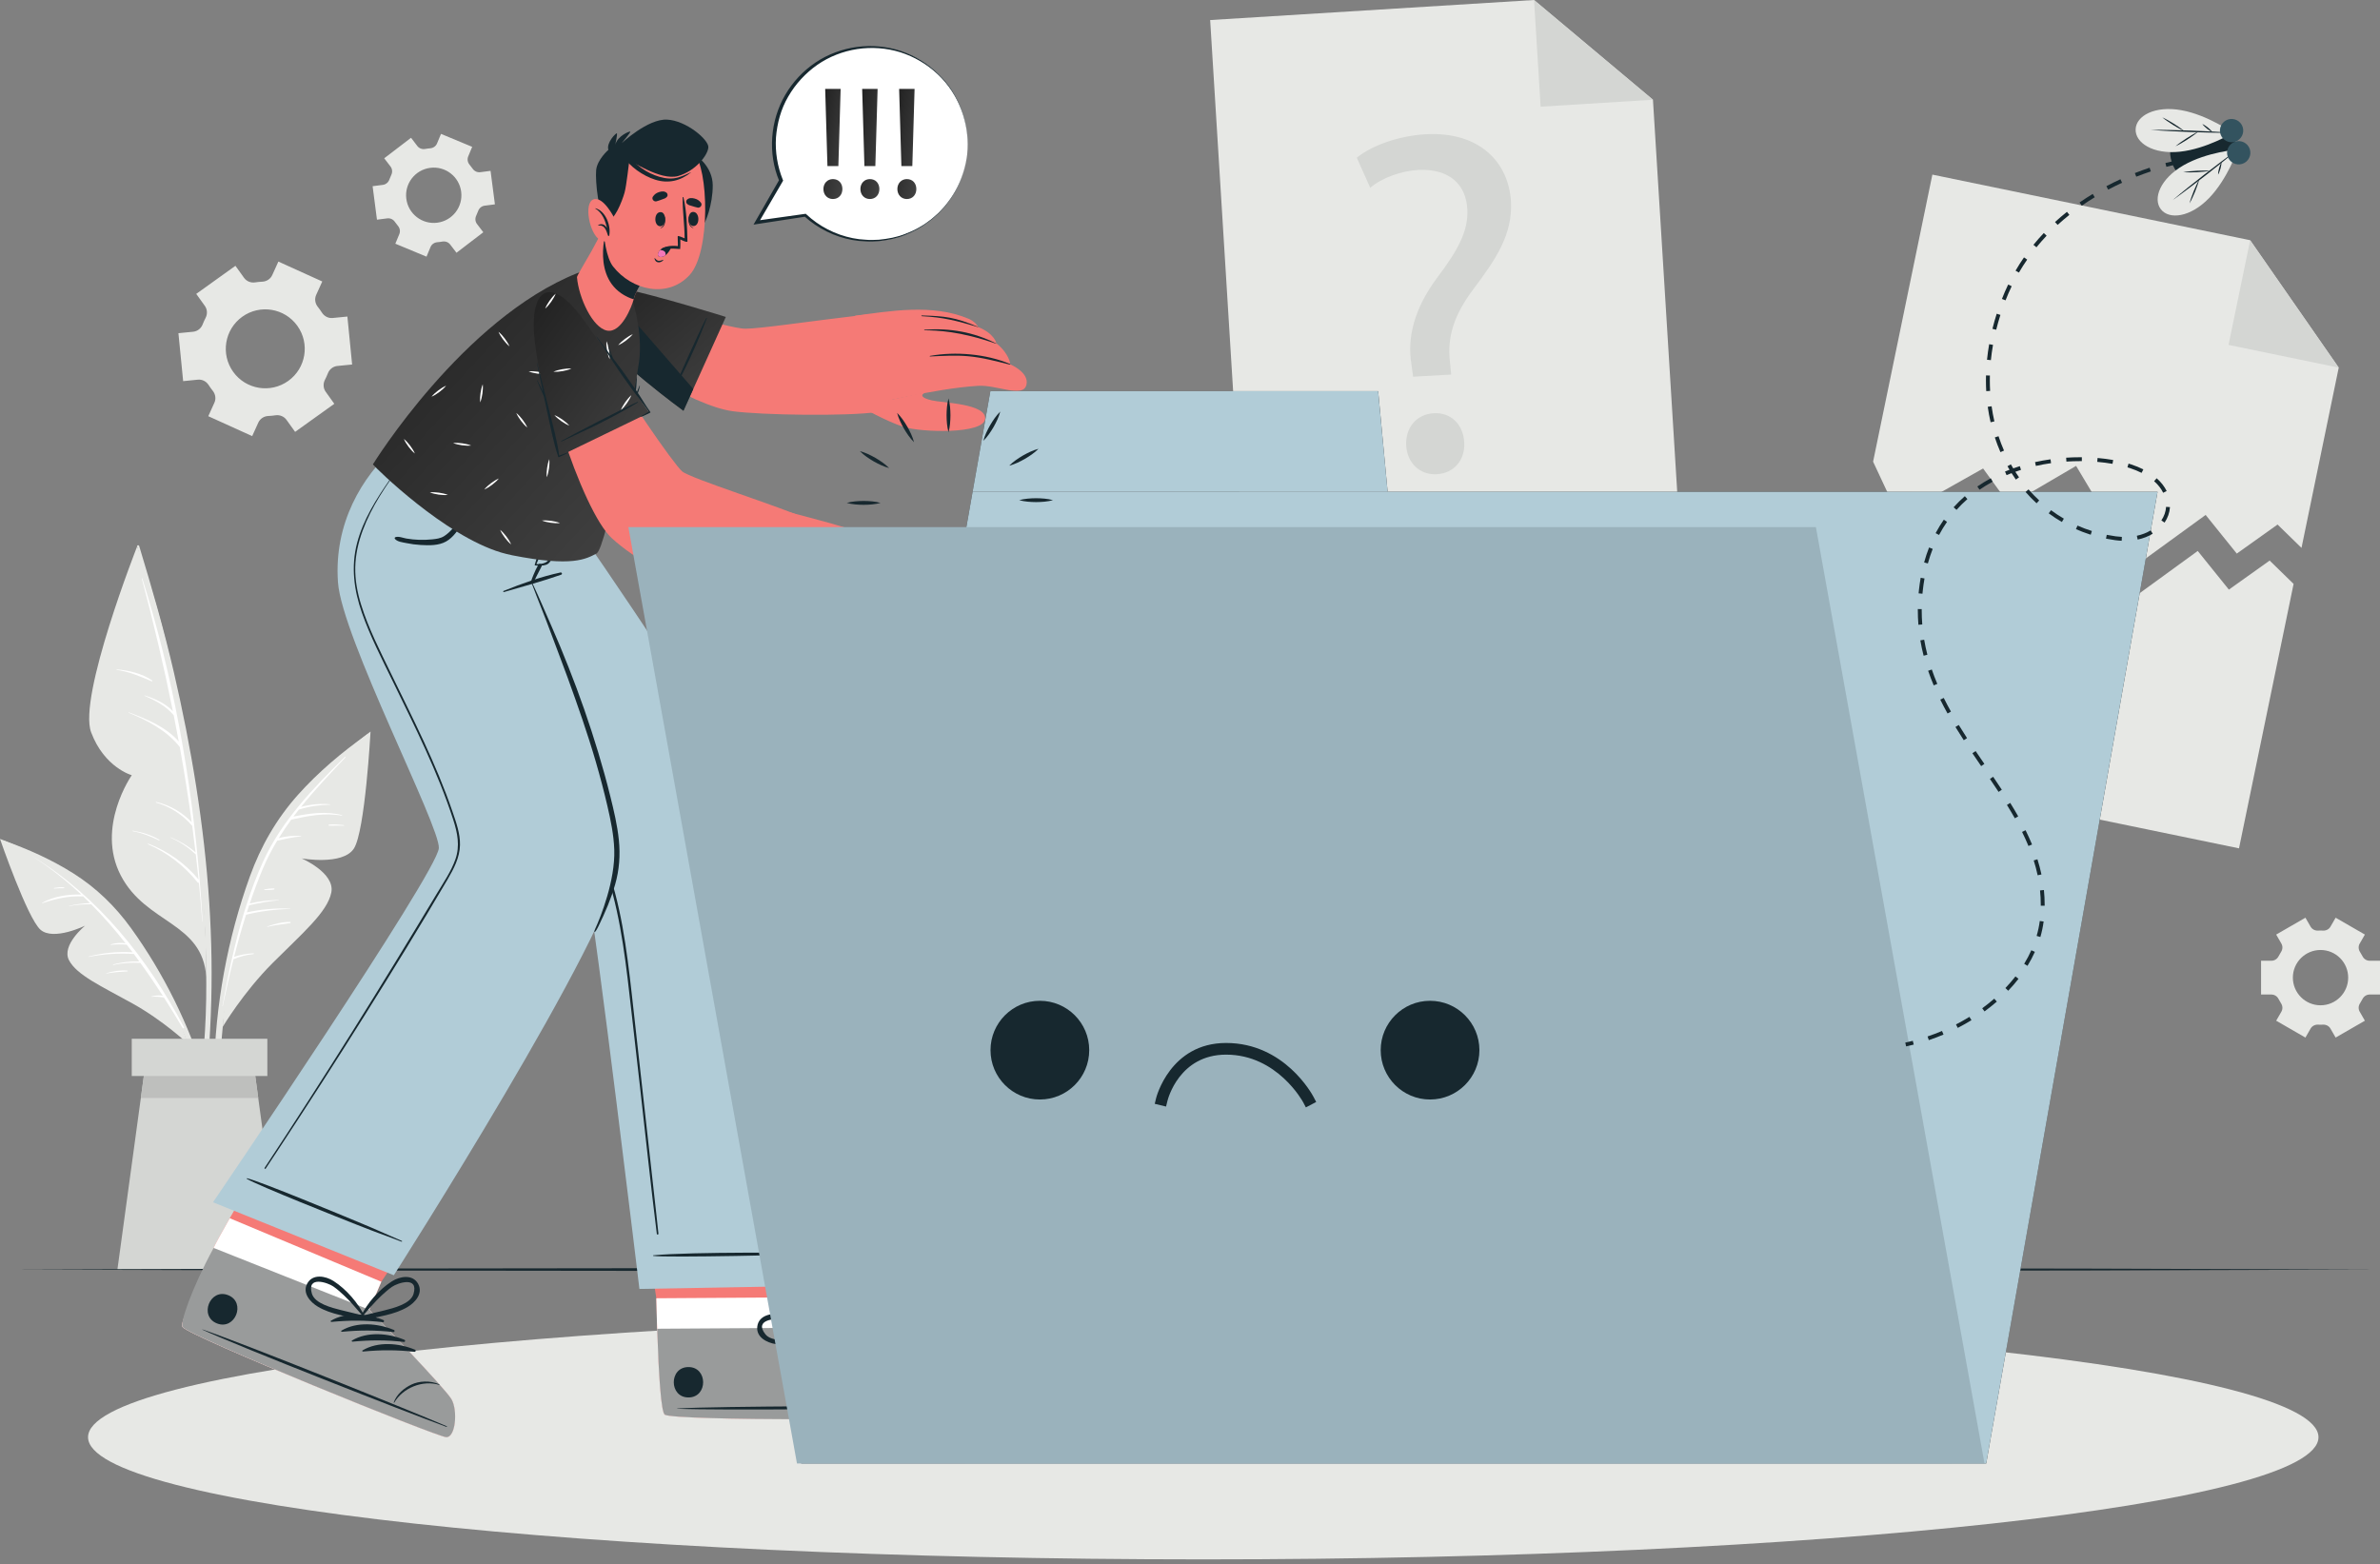 <svg width="391" height="257" viewBox="0 0 391 257" fill="none" xmlns="http://www.w3.org/2000/svg">
<rect x="0" y="0" width="391" height="257" fill="#808080" stroke="none"/>
<g clip-path="url(#clip0_251_1488)">
<path d="M384.219 60.407L378.104 90.019L374.17 86.181L367.472 90.955L362.356 84.603L350.877 92.948L341.073 76.546L330.132 82.953L325.795 76.971L311.903 84.798L307.723 75.85L317.46 28.689L369.665 39.467L384.219 60.407Z" fill="#E7E8E5"/>
<path d="M369.668 39.468L384.223 60.404L366.117 56.666L369.668 39.468Z" fill="#D4D6D3"/>
<path d="M376.805 95.937L367.836 139.383L297.523 124.869L306.423 81.77L310.603 90.717L324.495 82.89L328.832 88.872L339.774 82.465L349.577 98.868L361.056 90.522L366.173 96.874L372.871 92.1L376.805 95.937Z" fill="#E7E8E5"/>
<path d="M276.164 90.846L204.506 95.281L198.812 3.293L252.019 0.001L271.556 16.386L276.164 90.846Z" fill="#E7E8E5"/>
<path d="M252.02 0.001L271.557 16.386L253.104 17.528L252.02 0.001Z" fill="#D4D6D3"/>
<path d="M231.02 73.21C230.853 70.244 232.74 68.048 235.545 67.891C238.349 67.734 240.39 69.71 240.555 72.675C240.712 75.48 238.991 77.747 236.026 77.913C233.221 78.07 231.177 76.014 231.02 73.21ZM232.154 61.891L231.876 59.816C231.154 55.515 232.331 50.706 236.069 45.673C239.437 41.224 241.266 37.986 241.064 34.38C240.835 30.292 238.118 27.711 233.064 27.914C230.179 28.075 227.027 29.216 225.109 30.852L222.902 25.91C225.44 23.839 229.936 22.3 234.184 22.063C243.401 21.547 247.886 27.004 248.227 33.094C248.533 38.544 245.707 42.641 242.116 47.425C238.823 51.789 237.739 55.387 238.208 59.461L238.405 61.541L232.154 61.891Z" fill="#D4D6D3"/>
<path d="M48.853 53.537C50.939 56.449 50.271 60.497 47.359 62.582C44.447 64.669 40.394 64.004 38.308 61.092C36.222 58.181 36.892 54.124 39.804 52.038C42.715 49.952 46.767 50.626 48.853 53.537ZM52.944 46.247L45.733 42.977L44.733 45.185C44.438 45.834 43.801 46.249 43.089 46.28C42.696 46.297 42.302 46.336 41.911 46.396C41.208 46.503 40.504 46.219 40.09 45.642L38.678 43.672L32.239 48.285L33.651 50.255C34.065 50.833 34.106 51.59 33.779 52.221C33.596 52.573 33.434 52.934 33.29 53.3C33.032 53.965 32.435 54.434 31.725 54.505L29.312 54.741L30.09 62.621L32.511 62.38C33.221 62.309 33.892 62.662 34.278 63.263C34.382 63.426 34.492 63.586 34.605 63.745C34.719 63.904 34.836 64.059 34.957 64.21C35.399 64.765 35.518 65.511 35.225 66.158L34.218 68.382L41.429 71.652L42.433 69.44C42.728 68.79 43.366 68.377 44.078 68.346C44.47 68.33 44.862 68.291 45.252 68.233C45.954 68.127 46.657 68.41 47.071 68.987L48.483 70.957L54.922 66.345L53.51 64.373C53.096 63.796 53.055 63.039 53.381 62.409C53.562 62.059 53.724 61.699 53.866 61.333C54.124 60.669 54.721 60.198 55.431 60.128L57.849 59.889L57.071 52.008L54.652 52.247C53.944 52.317 53.275 51.965 52.891 51.366C52.786 51.203 52.676 51.04 52.561 50.881C52.447 50.722 52.33 50.567 52.209 50.415C51.765 49.857 51.646 49.108 51.941 48.458L52.944 46.247Z" fill="#E7E8E5"/>
<path d="M381.231 156.082C383.74 156.082 385.773 158.115 385.773 160.623C385.773 163.132 383.74 165.169 381.231 165.169C378.722 165.169 376.685 163.132 376.685 160.623C376.685 158.115 378.722 156.082 381.231 156.082ZM378.749 150.778L373.944 153.55L374.793 155.021C375.044 155.453 375.019 155.984 374.746 156.404C374.596 156.634 374.457 156.874 374.332 157.122C374.106 157.566 373.657 157.851 373.159 157.851H371.461V163.4H373.159C373.657 163.4 374.106 163.685 374.332 164.13C374.457 164.376 374.596 164.617 374.746 164.848C375.019 165.266 375.044 165.798 374.793 166.231L373.944 167.701L378.749 170.473L379.599 168.996C379.848 168.563 380.323 168.325 380.823 168.35C380.958 168.357 381.094 168.361 381.231 168.361C381.367 168.361 381.503 168.357 381.639 168.35C382.136 168.325 382.609 168.562 382.857 168.992L383.713 170.473L388.518 167.701L387.668 166.226C387.418 165.794 387.443 165.261 387.717 164.843C387.867 164.613 388.005 164.375 388.131 164.129C388.357 163.685 388.805 163.4 389.302 163.4H391V157.851H389.302C388.805 157.851 388.357 157.566 388.131 157.123C388.005 156.876 387.867 156.638 387.717 156.408C387.443 155.99 387.418 155.457 387.668 155.025L388.518 153.55L383.713 150.778L382.862 152.253C382.613 152.684 382.14 152.922 381.642 152.896C381.507 152.89 381.369 152.886 381.231 152.886C381.094 152.886 380.958 152.89 380.823 152.896C380.323 152.923 379.848 152.684 379.598 152.251L378.749 150.778Z" fill="#E7E8E5"/>
<path d="M70.674 27.577C73.162 27.253 75.44 29.007 75.764 31.495C76.088 33.983 74.335 36.266 71.847 36.589C69.359 36.913 67.076 35.157 66.752 32.668C66.428 30.18 68.186 27.901 70.674 27.577ZM67.528 22.638L63.122 26.007L64.154 27.355C64.457 27.752 64.502 28.283 64.285 28.733C64.166 28.982 64.059 29.237 63.967 29.499C63.8 29.968 63.392 30.309 62.899 30.374L61.215 30.593L61.931 36.095L63.615 35.877C64.109 35.812 64.59 36.038 64.871 36.448C65.028 36.677 65.196 36.898 65.376 37.107C65.7 37.487 65.793 38.011 65.6 38.472L64.948 40.04L70.07 42.169L70.723 40.595C70.914 40.133 71.355 39.835 71.853 39.796C71.988 39.785 72.124 39.771 72.259 39.754C72.394 39.736 72.529 39.715 72.663 39.691C73.152 39.601 73.652 39.775 73.954 40.17L74.994 41.528L79.4 38.159L78.367 36.806C78.063 36.409 78.019 35.879 78.236 35.429C78.356 35.181 78.462 34.926 78.555 34.666C78.722 34.197 79.129 33.857 79.623 33.793L81.307 33.574L80.591 28.071L78.907 28.29C78.413 28.355 77.932 28.129 77.65 27.72C77.495 27.492 77.326 27.272 77.147 27.064C76.822 26.684 76.73 26.16 76.921 25.699L77.574 24.127L72.452 21.997L71.798 23.57C71.607 24.03 71.168 24.326 70.671 24.366C70.536 24.377 70.399 24.391 70.262 24.409C70.127 24.427 69.992 24.447 69.858 24.471C69.367 24.561 68.864 24.386 68.561 23.989L67.528 22.638Z" fill="#E7E8E5"/>
<path d="M34.628 166.798C34.88 160.616 34.779 154.42 34.374 148.246C33.538 135.512 31.441 122.876 28.562 110.45C26.942 103.456 24.946 96.579 22.866 89.711C22.804 89.504 22.473 89.562 22.53 89.778C28.96 113.991 34.236 138.979 33.873 164.15C33.771 171.194 32.956 178.113 32.287 185.112C32.269 185.3 32.578 185.375 32.62 185.183C33.948 179.192 34.38 172.916 34.628 166.798Z" fill="#E7E8E5"/>
<path d="M22.531 89.778C22.531 89.778 12.79 114.504 14.971 120.316C17.152 126.128 21.648 127.367 21.648 127.367C21.648 127.367 15.688 135.877 19.853 143.858C24.018 151.839 33.272 151.462 33.887 160.512C33.887 160.512 34.403 122.673 22.531 89.778Z" fill="#E7E8E5"/>
<path d="M32.828 144.887L32.819 144.757C31.45 127.945 28.467 111.184 23.369 95.016L23.289 95.034C25.219 102.266 26.937 109.538 28.404 116.85C27.139 115.547 25.485 114.798 23.754 114.257L23.736 114.307C25.538 115.086 27.264 115.989 28.538 117.515C28.823 118.947 29.101 120.381 29.365 121.817C27.189 119.385 24.169 118.177 21.149 117.03L21.125 117.096C24.271 118.377 27.405 120.027 29.537 122.738C30.28 126.842 30.93 130.96 31.493 135.09C29.902 133.427 27.938 132.31 25.684 131.761C25.617 131.744 25.579 131.845 25.648 131.865C27.962 132.531 29.953 133.827 31.539 135.638L31.575 135.666C31.77 137.119 31.954 138.574 32.126 140.03C30.9 138.985 29.546 138.19 28.055 137.574L28.033 137.636C29.548 138.282 30.911 139.211 32.11 140.335L32.162 140.356C32.325 141.741 32.486 143.126 32.626 144.513C30.393 141.823 27.631 139.875 24.364 138.614C24.3 138.59 24.268 138.687 24.329 138.713C27.506 140.095 30.306 142.283 32.471 144.979C32.531 145.053 32.608 145.065 32.676 145.044C32.887 147.172 33.076 149.303 33.232 151.437L33.281 151.439C33.157 149.255 33.005 147.07 32.828 144.887Z" fill="white"/>
<path d="M25.003 111.802C23.313 110.64 21.166 110.145 19.15 109.977L19.145 110.051C21.242 110.363 23.004 111.122 24.932 111.941C25.015 111.977 25.075 111.851 25.003 111.802Z" fill="white"/>
<path d="M26.184 137.979C24.848 137.177 23.323 136.724 21.791 136.476L21.785 136.56C23.34 136.842 24.718 137.396 26.131 138.084C26.192 138.114 26.242 138.014 26.184 137.979Z" fill="white"/>
<path d="M60.238 120.721C56.175 123.576 52.277 126.871 48.963 130.577C45.431 134.527 42.855 139.01 41.055 143.986C37.37 154.182 35.349 165.225 35.165 176.06C35.061 182.133 35.602 188.16 36.901 194.096C36.948 194.312 37.271 194.251 37.238 194.032C35.65 183.588 35.708 172.93 37.415 162.505C39.09 152.276 41.718 141.147 48.22 132.834C51.76 128.307 56.174 124.746 60.538 121.066C60.768 120.872 60.474 120.554 60.238 120.721Z" fill="#E7E8E5"/>
<path d="M36.602 168.693C36.602 168.693 39.947 163.06 44.821 158.188C49.694 153.316 53.798 149.853 54.431 146.63C55.065 143.409 49.55 141.035 49.55 141.035C49.55 141.035 56.294 142.246 58.139 139.416C59.984 136.585 60.875 120.193 60.875 120.193C60.875 120.193 48.606 128.952 42.89 141.231C37.174 153.51 36.602 168.693 36.602 168.693Z" fill="#E7E8E5"/>
<path d="M56.628 124.396C51.466 129.467 46.27 134.869 43.23 141.531C42.188 143.814 41.301 146.183 40.52 148.595L40.516 148.607C40.36 149.091 40.201 149.574 40.053 150.062L40.028 150.142C38.526 155.117 37.463 160.261 36.543 165.287L36.593 165.303C37.122 162.745 37.705 160.163 38.356 157.587L38.43 157.573C39.473 157.134 40.523 156.86 41.649 156.756C41.722 156.749 41.717 156.622 41.642 156.626C40.555 156.678 39.491 156.868 38.458 157.207C39.052 154.885 39.698 152.569 40.424 150.287C42.793 149.707 45.265 149.394 47.701 149.335L47.704 149.296C45.249 149.182 42.941 149.393 40.55 149.903C40.676 149.512 40.808 149.123 40.938 148.733C42.538 148.369 44.144 148.062 45.781 147.912L45.778 147.86C44.176 147.903 42.596 148.072 41.037 148.436C41.705 146.461 42.426 144.513 43.226 142.617C43.888 141.048 44.675 139.557 45.542 138.12C46.854 137.823 48.126 137.539 49.47 137.42L49.467 137.354C48.246 137.274 46.975 137.366 45.795 137.717C46.44 136.675 47.118 135.653 47.843 134.664H47.844C50.595 134.055 53.384 133.49 56.198 134.018L56.217 133.933C53.537 133.228 50.878 133.635 48.212 134.162C48.503 133.776 48.801 133.393 49.101 133.013C50.79 132.491 52.47 132.239 54.242 132.206L54.246 132.149C52.629 131.995 51.016 132.151 49.453 132.574C51.728 129.748 54.24 127.095 56.724 124.469C56.84 124.347 56.75 124.276 56.628 124.396Z" fill="white"/>
<path d="M56.49 135.57C55.683 135.485 54.861 135.394 54.05 135.486C53.952 135.496 53.96 135.657 54.059 135.659C54.867 135.683 55.674 135.623 56.482 135.667C56.544 135.671 56.552 135.577 56.49 135.57Z" fill="white"/>
<path d="M47.664 151.471C46.375 151.455 45.087 151.802 43.883 152.23L43.901 152.284C45.149 151.986 46.412 151.866 47.674 151.657C47.777 151.641 47.772 151.472 47.664 151.471Z" fill="white"/>
<path d="M45.016 145.978C44.492 145.951 43.926 146.043 43.41 146.123L43.415 146.219C43.937 146.228 44.51 146.243 45.024 146.144C45.115 146.126 45.111 145.983 45.016 145.978Z" fill="white"/>
<path d="M0.637 138.116C4.585 139.488 8.501 141.252 12.04 143.486C15.812 145.866 18.933 148.899 21.539 152.511C26.878 159.909 31.066 168.379 33.719 177.105C35.207 181.996 36.163 186.999 36.483 192.103C36.495 192.289 36.219 192.314 36.196 192.13C35.067 183.309 32.557 174.698 28.765 166.655C25.046 158.764 20.347 150.366 13.164 145.141C9.252 142.296 4.857 140.435 0.474 138.465C0.244 138.361 0.408 138.036 0.637 138.116Z" fill="#E7E8E5"/>
<path d="M30.854 171.477C30.854 171.477 26.845 167.69 21.774 164.874C16.705 162.057 12.583 160.204 11.325 157.742C10.068 155.281 13.983 152.086 13.983 152.086C13.983 152.086 8.805 154.625 6.657 152.76C4.51 150.897 0 137.836 0 137.836C0 137.836 11.953 142.089 19.418 150.705C26.882 159.321 30.854 171.477 30.854 171.477Z" fill="#E7E8E5"/>
<path d="M30.236 168.781C24.257 157.559 16.28 147.408 5.349 140.707L5.344 140.714C8.222 142.547 10.873 144.663 13.345 146.975C11.132 146.914 8.879 147.266 6.918 148.332L6.95 148.399C9.137 147.659 11.238 147.173 13.563 147.281L13.638 147.253C14.026 147.621 14.409 147.995 14.787 148.372C13.637 148.422 12.474 148.584 11.353 148.828L11.363 148.876C12.575 148.641 13.759 148.559 14.99 148.577C16.993 150.589 18.859 152.742 20.628 154.978C19.829 154.863 18.992 154.93 18.227 155.153C18.17 155.169 18.185 155.251 18.244 155.243C19.115 155.133 19.943 155.148 20.808 155.208C21.135 155.625 21.466 156.039 21.786 156.461C19.328 156.312 16.92 156.548 14.531 157.166L14.542 157.222C17.006 156.738 19.49 156.584 21.993 156.738C22.298 157.142 22.587 157.558 22.886 157.967C21.42 157.923 19.997 158.106 18.567 158.462L18.584 158.548C20.055 158.213 21.551 158.128 23.055 158.2C24.341 159.972 25.573 161.783 26.756 163.616C26.13 163.487 25.472 163.557 24.861 163.731L24.871 163.782C25.575 163.7 26.231 163.79 26.922 163.879C27.987 165.537 29.016 167.211 30.002 168.895C30.086 169.036 30.315 168.93 30.236 168.781Z" fill="white"/>
<path d="M20.93 159.475C19.761 159.374 18.573 159.558 17.457 159.899L17.467 159.951C18.616 159.739 19.756 159.659 20.92 159.597C20.997 159.593 21.012 159.481 20.93 159.475Z" fill="white"/>
<path d="M10.503 145.799C9.975 145.739 9.423 145.809 8.901 145.893C8.839 145.902 8.859 145.994 8.919 145.988C9.446 145.931 9.965 145.951 10.492 145.936C10.578 145.933 10.592 145.81 10.503 145.799Z" fill="white"/>
<path d="M46.271 208.584H19.289L23.136 180.401L24.12 173.175H41.441L42.424 180.401L46.271 208.584Z" fill="#D4D6D3"/>
<path d="M42.428 180.402H23.141L24.124 173.176H41.445L42.428 180.402Z" fill="#BEBFBD"/>
<path d="M43.92 176.789H21.645V170.669H43.92V176.789Z" fill="#D4D6D3"/>
<path d="M2.137 208.585L50.703 208.43L99.269 208.373L196.401 208.267L293.533 208.373L342.099 208.429L390.665 208.585L342.099 208.741L293.533 208.797L196.401 208.904L99.269 208.797L50.703 208.741L2.137 208.585Z" fill="#17282F"/>
<path d="M380.893 236.131C380.893 247.22 298.865 256.207 197.679 256.207C96.493 256.207 14.465 247.22 14.465 236.131C14.465 225.044 96.493 216.056 197.679 216.056C298.865 216.056 380.893 225.044 380.893 236.131Z" fill="#E7E8E5"/>
<path d="M155.032 232.806C153.542 233.31 110.851 233.46 109.22 232.437C108.599 232.052 108.214 225.836 107.963 218.312C107.908 216.687 107.862 215.009 107.825 213.304L104.363 190.534L132.902 190.352L135.596 213.126L135.487 218.135C135.487 218.135 151.857 225.388 153.526 226.703C155.186 228.017 156.521 232.302 155.032 232.806Z" fill="#F57A76"/>
<path d="M155.027 232.806C153.537 233.31 110.846 233.46 109.215 232.437C108.461 231.965 108.049 222.887 107.82 213.304L135.591 213.126L135.482 218.135C135.482 218.135 151.852 225.388 153.521 226.703C155.181 228.017 156.516 232.302 155.027 232.806Z" fill="white"/>
<path d="M155.029 232.806C153.54 233.31 110.849 233.46 109.218 232.437C108.597 232.052 108.212 225.836 107.961 218.312L135.484 218.135C135.484 218.135 151.855 225.388 153.524 226.703C155.184 228.017 156.519 232.302 155.029 232.806Z" fill="#999B9B"/>
<path d="M154.409 231.098C147.252 230.948 118.371 231.016 111.285 231.411C111.228 231.414 111.228 231.453 111.285 231.456C118.376 231.76 147.255 231.458 154.409 231.216C154.56 231.211 154.56 231.101 154.409 231.098Z" fill="#17282F"/>
<path d="M150.774 225.177C149.076 225.114 147.42 225.925 146.499 226.939C145.613 227.913 144.857 229.281 144.913 230.766L144.999 230.765C145.398 227.963 147.937 225.494 150.774 225.266C150.832 225.262 150.832 225.179 150.774 225.177Z" fill="#17282F"/>
<path d="M138.266 218.836C135.401 218.807 132.084 219.829 130.312 222.178C130.244 222.269 130.374 222.365 130.459 222.321C133.044 220.977 135.502 219.974 138.316 219.189C138.515 219.133 138.471 218.839 138.266 218.836Z" fill="#17282F"/>
<path d="M140.476 219.69C137.612 219.66 134.295 220.683 132.523 223.031C132.454 223.123 132.585 223.218 132.67 223.175C135.254 221.83 137.712 220.828 140.527 220.042C140.726 219.987 140.681 219.692 140.476 219.69Z" fill="#17282F"/>
<path d="M142.692 220.545C139.827 220.516 136.51 221.538 134.738 223.887C134.67 223.978 134.8 224.074 134.885 224.03C137.469 222.686 139.927 221.683 142.742 220.897C142.94 220.842 142.897 220.548 142.692 220.545Z" fill="#17282F"/>
<path d="M144.906 221.398C142.042 221.369 138.724 222.392 136.953 224.74C136.884 224.832 137.014 224.928 137.099 224.883C139.684 223.54 142.142 222.537 144.957 221.751C145.155 221.695 145.111 221.401 144.906 221.398Z" fill="#17282F"/>
<path d="M113.088 224.607C109.874 224.628 109.901 229.622 113.12 229.601C116.333 229.581 116.307 224.587 113.088 224.607Z" fill="#17282F"/>
<path d="M137.836 217.282C136.852 218.003 135.84 218.672 134.883 219.43C135.39 218.001 135.832 216.558 136.483 215.181C136.793 214.524 137.124 213.854 137.522 213.244C138.141 212.296 140.944 209.892 141.24 213.008C141.403 214.725 139.009 216.421 137.836 217.282ZM141.329 211.182C139.875 209.985 138.053 211.166 137.163 212.418C135.723 214.445 134.738 217.281 134.586 219.751C134.583 219.812 134.629 219.836 134.676 219.833C134.738 220.038 134.981 220.209 135.192 220.062C137.226 218.644 139.577 217.38 141.116 215.381C142.014 214.213 142.705 212.314 141.329 211.182Z" fill="#17282F"/>
<path d="M125.742 219.216C123.795 216.766 127.481 216.555 128.585 216.809C129.293 216.972 129.996 217.225 130.675 217.484C132.099 218.025 133.419 218.759 134.775 219.437C133.56 219.554 132.366 219.775 131.157 219.936C129.716 220.129 126.814 220.567 125.742 219.216ZM127.476 220.841C129.971 221.215 132.541 220.495 134.99 220.106C135.245 220.067 135.3 219.775 135.203 219.584L135.211 219.462C133.39 217.788 130.713 216.426 128.269 215.965C126.761 215.679 124.628 216.092 124.411 217.963C124.205 219.732 126.019 220.621 127.476 220.841Z" fill="#17282F"/>
<path d="M62.426 85.28C62.426 85.28 95.568 141.661 96.455 145.62C97.819 151.702 105.047 211.773 105.047 211.773L139.532 211.152C139.532 211.152 133.589 158.189 127.96 140.74C123.905 128.172 94.656 86.487 94.656 86.487L62.426 85.28Z" fill="#B1CCD7"/>
<path d="M136.394 205.868C131.442 205.831 113.892 205.634 107.301 206.249L107.302 206.344C109.57 206.67 131.446 206.163 136.396 206.004C136.489 206.001 136.487 205.869 136.394 205.868Z" fill="#17282F"/>
<path d="M68.083 90.454C70.254 93.861 72.546 97.196 74.766 100.572C76.988 103.95 79.202 107.334 81.386 110.735C85.752 117.534 90.004 124.404 94.178 131.317C96.136 134.559 98 137.831 99.345 141.367C100.676 144.87 101.583 148.515 102.254 152.189C102.929 155.89 103.375 159.627 103.795 163.362C104.242 167.339 104.683 171.318 105.127 175.296C106.036 183.435 106.944 191.575 107.853 199.714C107.965 200.713 108.074 201.711 108.174 202.711C108.188 202.857 107.926 202.886 107.908 202.739C106.893 194.652 106.05 186.54 105.128 178.441C104.67 174.409 104.211 170.377 103.752 166.345C103.325 162.597 102.92 158.843 102.338 155.114C101.766 151.451 101.024 147.803 99.909 144.257C98.745 140.552 97.095 137.074 95.141 133.705C91.145 126.813 86.916 120.039 82.685 113.282C78.418 106.466 74.116 99.669 69.653 92.974C69.102 92.147 68.547 91.325 67.975 90.511C67.931 90.449 68.04 90.388 68.083 90.454Z" fill="#17282F"/>
<path d="M73.288 236.13C71.715 236.034 31.12 219.585 29.988 218.026C29.951 217.974 29.928 217.872 29.926 217.726C29.933 216.33 32.745 211.444 35.094 205.032C35.242 204.623 36.289 202.72 37.743 200.154C41.741 193.108 48.814 181.036 48.814 181.036L75.349 191.579L62.648 210.59L60.671 215.193C60.671 215.193 73.125 228.062 74.176 229.905C75.222 231.746 74.854 236.219 73.288 236.13Z" fill="#F57A76"/>
<path d="M73.288 236.13C71.715 236.034 31.12 219.585 29.988 218.026C29.951 217.974 29.928 217.872 29.926 217.726C29.933 216.33 32.745 211.444 35.094 205.032C35.242 204.623 36.289 202.72 37.743 200.154L62.648 210.59L60.671 215.193C60.671 215.193 73.125 228.062 74.176 229.905C75.222 231.746 74.854 236.219 73.288 236.13Z" fill="white"/>
<path d="M73.289 236.128C71.718 236.037 31.121 219.586 29.992 218.025C29.561 217.436 31.376 211.892 35.095 205.035L60.674 215.197C60.674 215.197 73.128 228.061 74.183 229.906C75.228 231.747 74.858 236.219 73.289 236.128Z" fill="#999B9B"/>
<path d="M73.354 234.314C66.776 231.49 39.979 220.719 33.263 218.427L33.246 218.469C39.705 221.411 66.587 231.964 73.31 234.423C73.452 234.475 73.493 234.374 73.354 234.314Z" fill="#17282F"/>
<path d="M72.201 227.458C70.652 226.763 68.812 226.895 67.578 227.489C66.391 228.059 65.177 229.044 64.672 230.441L64.752 230.473C66.173 228.025 69.453 226.689 72.169 227.542L72.201 227.458Z" fill="#17282F"/>
<path d="M62.986 216.887C60.342 215.785 56.883 215.489 54.36 217.002C54.262 217.06 54.347 217.198 54.442 217.19C57.342 216.913 59.996 216.905 62.901 217.233C63.106 217.256 63.176 216.967 62.986 216.887Z" fill="#17282F"/>
<path d="M64.717 218.511C62.072 217.408 58.614 217.112 56.09 218.625C55.992 218.683 56.077 218.821 56.173 218.813C59.072 218.536 61.727 218.528 64.631 218.856C64.836 218.88 64.906 218.59 64.717 218.511Z" fill="#17282F"/>
<path d="M66.447 220.134C63.803 219.031 60.344 218.736 57.821 220.248C57.723 220.306 57.808 220.444 57.903 220.435C60.803 220.159 63.458 220.151 66.362 220.479C66.566 220.502 66.636 220.212 66.447 220.134Z" fill="#17282F"/>
<path d="M68.181 221.757C65.537 220.654 62.079 220.359 59.555 221.871C59.457 221.93 59.542 222.067 59.637 222.059C62.537 221.782 65.192 221.774 68.096 222.102C68.301 222.125 68.37 221.836 68.181 221.757Z" fill="#17282F"/>
<path d="M37.483 212.795C34.496 211.608 32.648 216.248 35.639 217.436C38.625 218.623 40.475 213.983 37.483 212.795Z" fill="#17282F"/>
<path d="M63.173 215.29C61.991 215.59 60.801 215.83 59.63 216.174C60.636 215.038 61.587 213.866 62.706 212.833C63.241 212.341 63.799 211.845 64.396 211.429C65.326 210.782 68.826 209.606 67.932 212.604C67.438 214.258 64.583 214.931 63.173 215.29ZM68.7 210.946C67.801 209.29 65.668 209.701 64.374 210.528C62.278 211.866 60.301 214.127 59.234 216.36L59.287 216.469C59.267 216.682 59.428 216.932 59.679 216.874C62.096 216.324 64.75 216.034 66.926 214.758C68.197 214.013 69.549 212.51 68.7 210.946Z" fill="#17282F"/>
<path d="M51.238 212.54C50.353 209.538 53.849 210.726 54.777 211.375C55.373 211.793 55.93 212.291 56.463 212.785C57.579 213.821 58.527 214.996 59.529 216.134C58.359 215.787 57.17 215.543 55.988 215.24C54.58 214.878 51.726 214.195 51.238 212.54ZM52.237 214.696C54.41 215.979 57.062 216.277 59.478 216.835C59.728 216.893 59.891 216.644 59.871 216.43L59.924 216.321C58.864 214.086 56.894 211.819 54.802 210.475C53.511 209.645 51.38 209.227 50.476 210.879C49.621 212.442 50.969 213.947 52.237 214.696Z" fill="#17282F"/>
<path d="M64.698 209.525L34.996 197.532C34.996 197.532 71.823 143.384 72.096 139.354C72.337 135.784 56.161 104.718 55.524 95.664C54.836 85.893 59.541 78.33 64.711 73.637L95.352 86.661C95.352 86.661 92.118 91.836 87.024 94.715C87.024 94.715 102.737 130.624 101.846 141.666C100.949 152.767 64.698 209.525 64.698 209.525Z" fill="#B1CCD7"/>
<path d="M66.016 203.88C61.721 202.033 62.98 202.502 58.664 200.704C56.552 199.823 42.669 194.052 40.556 193.578L40.52 193.665C42.367 194.797 56.349 200.325 58.478 201.165C62.827 202.88 61.597 202.339 65.965 204.007C66.047 204.038 66.097 203.915 66.016 203.88Z" fill="#17282F"/>
<path d="M92.069 94.06C88.877 94.746 85.745 95.874 82.737 97.086C82.619 97.134 82.674 97.309 82.8 97.272C85.933 96.358 89.119 95.504 92.194 94.423C92.435 94.339 92.314 94.008 92.069 94.06Z" fill="#17282F"/>
<path d="M88.435 92.798C88.134 93.325 87.877 93.879 87.648 94.44C87.471 94.875 87.244 95.341 87.246 95.816C87.247 95.908 87.371 95.93 87.428 95.874C87.783 95.524 87.973 95.013 88.198 94.577C88.458 94.071 88.73 93.57 88.976 93.057C89.139 92.717 88.621 92.473 88.435 92.798Z" fill="#17282F"/>
<path d="M88.804 89.918C88.992 89.446 89.181 88.976 89.379 88.508C89.584 88.025 89.823 87.548 89.99 87.05C90.016 86.972 90.14 87.025 90.109 87.103C89.922 87.576 89.799 88.079 89.649 88.564C89.498 89.053 89.339 89.537 89.178 90.021C88.878 90.923 88.51 91.818 88.123 92.688C88.624 92.681 89.14 92.659 89.595 92.432C90.089 92.185 90.39 91.66 90.633 91.185C90.903 90.658 91.151 90.119 91.43 89.596C91.737 89.016 92.077 88.444 92.28 87.817C92.305 87.738 92.427 87.791 92.399 87.871C91.938 89.164 91.484 90.457 90.767 91.649C90.484 92.118 90.256 92.605 89.736 92.788C89.178 92.985 88.568 92.946 87.988 92.905C87.916 92.925 87.823 92.879 87.848 92.792C88.123 91.827 88.432 90.849 88.804 89.918Z" fill="#17282F"/>
<path d="M87.501 95.885C88.59 98.194 89.547 100.494 90.566 102.794C91.561 105.042 92.492 107.316 93.397 109.601C95.224 114.218 96.861 118.92 98.297 123.674C99.008 126.027 99.662 128.396 100.253 130.781C100.846 133.173 101.426 135.589 101.672 138.045C101.918 140.509 101.743 142.945 101.056 145.328C100.36 147.745 99.442 149.856 98.352 152.117C97.686 153.499 97.457 153.313 97.78 152.615C98.694 150.635 101.088 144.638 100.915 139.594C100.831 137.161 100.331 134.765 99.782 132.4C99.221 129.988 98.587 127.591 97.897 125.212C96.536 120.524 94.919 115.928 93.256 111.341C92.324 108.77 91.325 106.226 90.379 103.661C89.427 101.076 88.444 98.752 87.387 95.93C87.36 95.857 87.468 95.814 87.501 95.885Z" fill="#17282F"/>
<path d="M64.947 88.261C65.479 88.064 66.217 88.39 66.76 88.481C67.456 88.598 68.159 88.669 68.865 88.694C69.56 88.717 70.26 88.688 70.953 88.621C71.644 88.554 72.35 88.469 72.952 88.094C73.965 87.46 74.813 86.347 75.5 85.387C76.255 84.332 77.038 83.119 77.488 81.897C77.515 81.822 77.623 81.873 77.6 81.947C77.376 82.659 77.21 83.377 76.925 84.074C76.658 84.729 76.312 85.355 75.945 85.958C75.26 87.086 74.475 88.288 73.299 88.959C72.067 89.662 70.479 89.62 69.105 89.541C68.31 89.495 67.518 89.389 66.739 89.226C66.177 89.107 65.231 89.017 64.872 88.522C64.808 88.435 64.842 88.3 64.947 88.261Z" fill="#17282F"/>
<path d="M43.476 191.873C48.359 184.484 53.15 177.035 57.855 169.532C62.573 162.009 67.203 154.433 71.769 146.818C72.861 144.996 74.122 143.177 74.826 141.159C75.59 138.966 75.156 136.842 74.464 134.696C73.193 130.761 71.611 126.931 69.903 123.167C68.191 119.392 66.346 115.68 64.532 111.953C62.733 108.257 60.818 104.548 59.453 100.664C58.15 96.953 57.653 93.105 58.654 89.257C59.647 85.439 61.794 82.01 64.037 78.81C64.629 77.967 65.231 77.13 65.825 76.287C65.87 76.223 65.968 76.301 65.92 76.364C63.449 79.7 61.039 83.231 59.589 87.148C58.873 89.082 58.409 91.12 58.364 93.188C58.318 95.285 58.711 97.367 59.329 99.365C60.531 103.249 62.428 106.928 64.195 110.578C66.003 114.309 67.858 118.017 69.601 121.779C71.353 125.564 72.993 129.407 74.341 133.357C74.941 135.115 75.61 136.955 75.57 138.84C75.527 140.903 74.542 142.761 73.522 144.501C69.079 152.076 64.469 159.556 59.8 166.994C55.114 174.461 50.336 181.867 45.483 189.226C44.871 190.154 44.258 191.081 43.643 192.007C43.567 192.122 43.401 191.986 43.476 191.873Z" fill="#17282F"/>
<path d="M97.055 52.225C99.82 58.295 113.79 66.661 120.334 67.559C125.042 68.206 139.336 68.428 144.238 67.68C149.979 66.803 145.593 51.303 142.198 51.7C132.87 52.791 124.949 54.005 122.459 54.005C119.419 54.005 102.963 48.723 100.981 47.98C96.128 46.162 95.486 48.782 97.055 52.225Z" fill="#F57A76"/>
<path d="M97.14 53.832C100.641 59.013 112.282 67.483 112.282 67.483L113.896 63.904L119.242 52.074C119.242 52.074 108.553 48.701 101.519 47.199C100.568 46.995 99.731 46.872 99.002 46.84C94.511 46.598 94.121 49.375 97.14 53.832Z" fill="url(#paint0_linear_251_1488)"/>
<path d="M97.14 53.832C100.641 59.013 112.282 67.483 112.282 67.483L113.896 63.904C109.556 58.866 102.856 51.23 99.002 46.84C94.511 46.598 94.121 49.375 97.14 53.832Z" fill="#17282F"/>
<path d="M110.184 65.091C111.07 62.917 115.022 54.144 116.003 52.303C116.072 52.175 116.168 52.185 116.114 52.327C113.612 58.902 111.248 63.03 110.27 65.121L110.184 65.091Z" fill="#17282F"/>
<path d="M140.484 51.87C146.161 51.126 153.185 49.852 159.132 52.377C160.298 52.872 160.721 53.742 160.721 53.742C163.407 54.826 163.701 56.419 163.701 56.419C165.893 58.195 165.97 59.867 165.97 59.867C165.97 59.867 169.109 61.174 168.634 63.203C168.108 65.479 163.802 63.197 160.668 63.391C153.484 63.833 143.399 66.472 141.34 66.806L140.484 51.87Z" fill="#F57A76"/>
<path d="M152.815 58.565C154.931 58.477 157.008 58.335 159.125 58.534C161.448 58.752 163.647 59.352 165.901 59.906C165.972 59.923 166.003 59.828 165.936 59.799C162.015 58.15 156.987 57.717 152.809 58.469C152.708 58.487 152.709 58.569 152.815 58.565Z" fill="#17282F"/>
<path d="M151.916 54.268C153.98 54.297 157.607 54.369 163.678 56.484L163.695 56.449C159.936 54.552 156.082 53.877 151.918 54.169C151.788 54.179 151.778 54.266 151.916 54.268Z" fill="#17282F"/>
<path d="M151.473 51.951C154.98 52.132 157.169 52.691 160.698 53.752L160.712 53.715C156.829 52.089 155.235 51.939 151.462 51.829C151.333 51.825 151.335 51.943 151.473 51.951Z" fill="#17282F"/>
<path d="M152.046 64.471C151.134 64.899 151.352 65.381 153.098 65.786C154.863 66.198 162.096 66.308 161.841 68.835C161.589 71.371 151.355 71.047 148.501 70.151C145.643 69.261 141.34 66.805 141.34 66.805C143.344 66.467 148.125 65.184 152.046 64.471Z" fill="#F57A76"/>
<path d="M104.648 61.902C104.604 62.994 104.497 64.105 104.344 65.206L104.39 65.088C104.603 64.513 104.811 63.924 105.068 63.368L105.127 63.382C105.015 63.986 104.803 64.591 104.574 65.16C104.464 65.432 104.352 65.703 104.234 65.972C104.154 66.463 104.067 66.95 103.967 67.43C103.779 68.344 102.916 72.231 102.719 72.888C102.678 73.026 102.514 72.994 102.524 72.84C102.571 72.125 103.295 68.077 103.441 67.16C103.722 65.4 104.109 63.605 104.58 61.886L104.648 61.902Z" fill="#17282F"/>
<path d="M97.986 90.949C96.282 91.828 94.084 93.189 84.181 91.239C83.562 91.114 82.94 90.961 82.315 90.776C73.029 87.986 61.89 77.066 61.262 76.296C61.262 76.296 76.011 52.379 94.88 44.861C97.212 43.933 101.074 45.724 103.211 47.954C103.975 48.75 105.631 54.619 104.995 59.375C104.354 64.123 99.702 90.08 97.986 90.949Z" fill="url(#paint1_linear_251_1488)"/>
<path d="M96.674 59.155C96.729 59.669 96.688 60.17 96.625 60.667C96.551 61.163 96.453 61.655 96.26 62.134C96.206 61.62 96.246 61.12 96.31 60.623C96.385 60.127 96.483 59.635 96.674 59.155Z" fill="white"/>
<path d="M90.241 75.443C90.296 75.957 90.255 76.457 90.192 76.955C90.117 77.45 90.019 77.943 89.826 78.422C89.772 77.908 89.812 77.408 89.876 76.911C89.951 76.415 90.049 75.922 90.241 75.443Z" fill="white"/>
<path d="M79.308 63.135C79.362 63.648 79.322 64.148 79.258 64.646C79.184 65.141 79.087 65.634 78.893 66.113C78.838 65.6 78.879 65.099 78.942 64.602C79.018 64.106 79.115 63.614 79.308 63.135Z" fill="white"/>
<path d="M100.882 74.617C100.936 75.131 100.895 75.631 100.833 76.129C100.758 76.624 100.66 77.117 100.467 77.596C100.412 77.082 100.453 76.582 100.516 76.085C100.592 75.589 100.69 75.096 100.882 74.617Z" fill="white"/>
<path d="M86.844 61.023C87.357 60.968 87.857 61.009 88.355 61.072C88.851 61.146 89.343 61.244 89.822 61.437C89.308 61.492 88.808 61.451 88.311 61.388C87.816 61.313 87.323 61.215 86.844 61.023Z" fill="white"/>
<path d="M74.434 72.789C74.947 72.735 75.448 72.776 75.945 72.838C76.441 72.913 76.933 73.011 77.412 73.204C76.899 73.259 76.398 73.218 75.901 73.155C75.405 73.079 74.913 72.981 74.434 72.789Z" fill="white"/>
<path d="M89.031 85.525C89.545 85.471 90.046 85.511 90.543 85.574C91.039 85.649 91.531 85.746 92.01 85.94C91.497 85.995 90.996 85.954 90.499 85.89C90.003 85.815 89.511 85.717 89.031 85.525Z" fill="white"/>
<path d="M70.609 80.898C71.123 80.844 71.623 80.884 72.121 80.948C72.616 81.022 73.109 81.12 73.588 81.313C73.075 81.368 72.574 81.327 72.077 81.264C71.581 81.189 71.089 81.091 70.609 80.898Z" fill="white"/>
<path d="M96.578 47.708C97.092 47.655 97.592 47.695 98.09 47.758C98.585 47.833 99.078 47.931 99.557 48.124C99.043 48.179 98.543 48.138 98.045 48.075C97.55 47.999 97.057 47.901 96.578 47.708Z" fill="white"/>
<path d="M92.97 51.785C92.645 52.187 92.262 52.512 91.866 52.819C91.463 53.117 91.046 53.396 90.57 53.599C90.895 53.196 91.277 52.871 91.674 52.565C92.078 52.267 92.495 51.989 92.97 51.785Z" fill="white"/>
<path d="M73.294 63.366C72.969 63.768 72.587 64.093 72.19 64.4C71.787 64.698 71.37 64.977 70.894 65.18C71.219 64.777 71.601 64.453 71.998 64.146C72.402 63.849 72.819 63.569 73.294 63.366Z" fill="white"/>
<path d="M97.86 68.598C97.536 69 97.153 69.325 96.757 69.632C96.354 69.929 95.936 70.209 95.461 70.411C95.785 70.009 96.168 69.684 96.564 69.377C96.968 69.08 97.385 68.801 97.86 68.598Z" fill="white"/>
<path d="M81.95 78.616C81.626 79.017 81.243 79.343 80.847 79.65C80.443 79.948 80.026 80.227 79.551 80.429C79.875 80.027 80.257 79.702 80.654 79.395C81.058 79.098 81.475 78.819 81.95 78.616Z" fill="white"/>
<path d="M103.958 54.908C103.634 55.31 103.251 55.635 102.855 55.942C102.452 56.24 102.035 56.519 101.559 56.722C101.883 56.319 102.266 55.994 102.663 55.687C103.067 55.39 103.484 55.111 103.958 54.908Z" fill="white"/>
<path d="M103.622 66.519C103.221 66.195 102.895 65.812 102.588 65.416C102.29 65.013 102.011 64.596 101.809 64.12C102.211 64.444 102.536 64.828 102.843 65.224C103.14 65.628 103.419 66.045 103.622 66.519Z" fill="white"/>
<path d="M68.161 74.517C67.759 74.191 67.434 73.809 67.126 73.413C66.829 73.01 66.55 72.592 66.348 72.117C66.75 72.441 67.075 72.824 67.382 73.221C67.679 73.625 67.958 74.042 68.161 74.517Z" fill="white"/>
<path d="M99.313 84.036C98.912 83.711 98.587 83.329 98.279 82.933C97.982 82.529 97.703 82.112 97.5 81.636C97.903 81.961 98.227 82.344 98.534 82.74C98.831 83.144 99.11 83.561 99.313 84.036Z" fill="white"/>
<path d="M83.704 56.911C83.302 56.586 82.977 56.204 82.669 55.807C82.372 55.404 82.093 54.987 81.891 54.511C82.293 54.836 82.618 55.219 82.924 55.615C83.222 56.019 83.501 56.436 83.704 56.911Z" fill="white"/>
<path d="M83.977 89.452C83.576 89.127 83.25 88.745 82.944 88.349C82.646 87.945 82.367 87.528 82.164 87.052C82.566 87.377 82.891 87.76 83.198 88.156C83.495 88.56 83.774 88.977 83.977 89.452Z" fill="white"/>
<path d="M86.633 70.256C86.232 69.931 85.906 69.549 85.599 69.152C85.301 68.749 85.022 68.331 84.82 67.856C85.222 68.18 85.547 68.563 85.854 68.959C86.151 69.364 86.43 69.781 86.633 70.256Z" fill="white"/>
<path d="M99.744 54.321C97.341 53.873 95.074 48.896 94.789 45.549C94.771 45.319 95.915 43.496 97.2 41.215C97.975 39.828 98.805 38.265 99.459 36.784C99.591 36.479 100.379 37.495 100.379 37.495L102.091 38.805L107.749 43.144C107.749 43.144 105.465 45.844 104.34 48.433C104.248 48.65 104.181 48.86 104.135 49.069L104.105 49.175C103.783 50.412 102.069 54.751 99.744 54.321Z" fill="#F57A76"/>
<path d="M104.135 49.069L104.104 49.176C103.795 49.088 103.471 48.966 103.127 48.804C96.935 45.902 99.667 37.606 99.667 37.606L102.091 38.806L107.749 43.144C107.749 43.144 105.464 45.845 104.339 48.433C104.248 48.651 104.181 48.861 104.135 49.069Z" fill="#17282F"/>
<path d="M114.246 25.46C114.246 25.46 117.075 27.256 117.093 30.451C117.112 33.645 115.84 36.769 115.544 36.881C115.249 36.993 114.246 25.46 114.246 25.46Z" fill="#17282F"/>
<path d="M100.2 27.118C98.499 30.476 98.585 41.048 100.71 43.773C103.789 47.721 109.721 49.083 113.301 45.177C116.772 41.393 116.416 27.617 113.96 25.05C110.344 21.268 102.713 22.158 100.2 27.118Z" fill="#F57A76"/>
<path d="M109.224 35.589L109.171 35.654C109.21 36.374 109.134 37.205 108.488 37.459L108.495 37.499C109.288 37.369 109.378 36.265 109.224 35.589Z" fill="#17282F"/>
<path d="M108.565 34.851C107.404 34.789 107.367 37.116 108.443 37.172C109.501 37.227 109.538 34.902 108.565 34.851Z" fill="#17282F"/>
<path d="M113.167 35.561L113.222 35.626C113.188 36.346 113.269 37.177 113.917 37.426L113.91 37.467C113.117 37.342 113.019 36.239 113.167 35.561Z" fill="#17282F"/>
<path d="M113.823 34.82C114.983 34.75 115.037 37.076 113.961 37.14C112.904 37.204 112.85 34.878 113.823 34.82Z" fill="#17282F"/>
<path d="M107.832 33.08C108.15 33.005 108.431 32.883 108.738 32.776C109.084 32.656 109.373 32.596 109.603 32.292C109.726 32.128 109.681 31.83 109.533 31.695C109.189 31.38 108.729 31.422 108.306 31.55C107.847 31.688 107.529 31.912 107.261 32.308C107.001 32.692 107.412 33.178 107.832 33.08Z" fill="#17282F"/>
<path d="M114.626 34.111C114.304 34.054 114.017 33.947 113.705 33.856C113.353 33.756 113.061 33.711 112.815 33.418C112.683 33.261 112.713 32.961 112.853 32.818C113.18 32.486 113.642 32.504 114.071 32.609C114.537 32.722 114.867 32.929 115.155 33.311C115.435 33.681 115.05 34.188 114.626 34.111Z" fill="#17282F"/>
<path d="M107.581 42.416C107.751 42.588 107.92 42.822 108.181 42.849C108.431 42.874 108.727 42.765 108.958 42.68L108.989 42.718C108.797 42.991 108.401 43.158 108.068 43.094C107.742 43.032 107.586 42.748 107.512 42.448L107.581 42.416Z" fill="#17282F"/>
<path d="M111.767 39.335C111.767 39.335 111.797 40.414 111.743 40.915C111.737 40.961 110.325 40.685 108.801 41.02C108.573 41.07 108.595 40.885 108.86 40.763C109.387 40.52 110.056 40.292 111.36 40.431C111.41 40.297 111.282 38.772 111.362 38.775C111.638 38.781 112.158 39.027 112.472 39.157C112.473 36.909 112.114 34.678 112.149 32.44C112.151 32.36 112.268 32.349 112.283 32.422C112.826 34.733 112.88 37.32 112.939 39.642C112.949 39.931 111.958 39.442 111.767 39.335Z" fill="#17282F"/>
<path d="M110.331 40.532C110.331 40.532 109.829 41.796 108.989 42.135C108.023 42.526 107.692 41.652 108.678 40.879C109.195 40.474 110.331 40.532 110.331 40.532Z" fill="#17282F"/>
<path d="M109.324 41.939C109.215 42.022 109.106 42.092 108.985 42.137C108.097 42.495 107.745 41.785 108.462 41.07C108.947 41.108 109.477 41.287 109.324 41.939Z" fill="#F577B8"/>
<path d="M99.71 36.163C100.878 36.521 102.222 33.008 102.602 31.658C102.937 30.467 103.323 26.691 103.381 26.433C103.438 26.175 108.474 29.775 111.419 28.914C114.364 28.053 116.332 25.411 116.373 24.177C116.413 22.944 112.757 19.812 109.593 19.652C106.429 19.492 102.146 23.514 102.146 23.514C102.146 23.514 103.601 21.776 103.551 21.633C103.502 21.491 101.457 22.308 101.082 23.764C101.082 23.764 101.486 21.935 101.332 21.902C101.177 21.868 99.588 23.434 99.947 24.62C99.947 24.62 98.109 26.212 97.939 27.956C97.769 29.701 98.338 35.742 99.71 36.163Z" fill="#17282F"/>
<path d="M113.513 28.299C112.618 28.711 111.721 29.163 110.731 29.294C109.661 29.436 108.552 29.167 107.556 28.785C106.538 28.395 105.612 27.83 104.772 27.137C104.035 26.531 103.381 25.799 102.595 25.259C102.398 25.124 102.17 25.408 102.292 25.589C103.486 27.38 105.598 28.876 107.635 29.522C109.778 30.201 111.792 29.723 113.524 28.322L113.513 28.299Z" fill="#17282F"/>
<path d="M100.937 35.849C100.937 35.849 99.124 32.168 97.488 32.765C95.852 33.362 96.859 38.449 98.528 39.381C100.197 40.312 101.09 38.784 101.09 38.784L100.937 35.849Z" fill="#F57A76"/>
<path d="M97.814 34.217L97.797 34.263C98.961 34.957 99.438 36.209 99.712 37.473C99.413 36.956 98.949 36.627 98.266 36.972L98.29 37.044C98.815 37.013 99.168 37.158 99.449 37.618C99.648 37.944 99.758 38.334 99.881 38.694C99.922 38.814 100.132 38.785 100.109 38.651L100.103 38.62C100.378 37.043 99.489 34.638 97.814 34.217Z" fill="#17282F"/>
<path d="M88.954 52.282C87.704 59.52 95.519 83.91 100.551 88.465C108.034 95.24 121.869 99.695 126.882 101.144C129.067 101.776 135.112 86.401 132.901 85.388C128.167 83.22 113.459 78.632 112.074 77.454C110.689 76.276 102.237 64.116 98.48 57.102C93.439 47.692 89.585 48.62 88.954 52.282Z" fill="#F57A76"/>
<path d="M129.179 84.036C129.179 84.036 135.703 85.699 139.918 86.987C142.27 87.705 146.192 89.297 147.679 90.615C149.901 92.587 157.94 102.252 155.639 104.252C153.556 106.061 147.703 96.881 147.703 96.881C147.703 96.881 154.427 105.623 151.518 107.341C148.609 109.059 143.377 97.807 143.377 97.807C143.377 97.807 150.084 106.944 146.803 108.241C144.324 109.222 139.011 99.297 139.011 99.297C139.011 99.297 144.721 107.19 142.215 108.309C139.446 109.544 133.967 100.691 133.967 100.691C127.119 102.46 123.134 100.501 120.466 98.77C119.82 98.351 129.179 84.036 129.179 84.036Z" fill="#F57A76"/>
<path d="M145.577 93.708C146.404 94.706 147.248 95.712 147.983 96.779C148.718 97.849 149.417 98.943 150.05 100.075C151.601 102.852 152.139 104.833 152.092 104.715C150.992 101.906 148.418 98.04 147.683 96.971C146.949 95.905 146.269 94.802 145.535 93.735L145.577 93.708Z" fill="#17282F"/>
<path d="M141.666 96.293C143.083 97.417 146.057 101.6 147.203 104.402C147.251 104.52 147.188 104.511 147.118 104.404C146.22 103.019 142.593 97.65 141.633 96.315L141.666 96.293Z" fill="#17282F"/>
<path d="M137.915 97.909C139.556 99.532 140.934 101.75 142.017 104.312C142.066 104.428 141.973 104.411 141.906 104.301C140.583 102.146 139.559 100.447 137.848 97.965L137.915 97.909Z" fill="#17282F"/>
<path d="M96.063 52.815C90.229 44.563 86.743 47.622 87.913 56.578C89.007 64.954 91.943 74.933 91.943 74.933L106.665 67.802C106.665 67.802 99.797 58.095 96.063 52.815Z" fill="url(#paint2_linear_251_1488)"/>
<path d="M99.632 56.059C99.841 56.531 99.955 57.021 100.047 57.513C100.127 58.008 100.184 58.507 100.147 59.023C99.938 58.55 99.824 58.061 99.732 57.568C99.653 57.073 99.596 56.574 99.632 56.059Z" fill="white"/>
<path d="M90.918 61.074C91.391 60.866 91.88 60.752 92.372 60.66C92.867 60.58 93.366 60.522 93.881 60.56C93.409 60.77 92.92 60.883 92.427 60.975C91.932 61.054 91.433 61.111 90.918 61.074Z" fill="white"/>
<path d="M91.299 48.244C91.111 48.726 90.846 49.152 90.563 49.566C90.27 49.972 89.957 50.366 89.566 50.703C89.753 50.221 90.018 49.795 90.302 49.382C90.596 48.976 90.908 48.582 91.299 48.244Z" fill="white"/>
<path d="M103.724 64.929C103.537 65.411 103.272 65.837 102.988 66.25C102.695 66.657 102.383 67.05 101.992 67.388C102.179 66.907 102.444 66.48 102.728 66.067C103.022 65.661 103.334 65.268 103.724 64.929Z" fill="white"/>
<path d="M93.537 69.934C93.056 69.746 92.629 69.482 92.216 69.198C91.809 68.905 91.415 68.593 91.078 68.202C91.56 68.388 91.986 68.653 92.4 68.938C92.806 69.231 93.199 69.543 93.537 69.934Z" fill="white"/>
<path d="M98.023 55.298C98.807 56.376 99.618 57.433 100.427 58.491C100.222 57.956 100.044 57.415 99.886 56.863L99.925 56.85C100.088 57.274 100.27 57.691 100.426 58.118C100.502 58.323 100.578 58.527 100.657 58.731L100.709 58.862C101.338 59.688 101.965 60.516 102.571 61.36C103.293 62.365 103.991 63.39 104.692 64.411C105.416 65.467 106.103 66.704 106.868 67.731C106.934 67.82 105.565 68.372 105.437 68.444C105.306 68.517 105.217 68.389 105.357 68.347C105.484 68.308 106.569 67.642 106.583 67.629C105.882 66.599 105.068 65.646 104.335 64.639C103.605 63.636 102.872 62.636 102.165 61.618C100.727 59.551 99.407 57.402 97.981 55.325L98.023 55.298Z" fill="#17282F"/>
<path d="M88.28 62.502C88.503 62.938 88.744 63.37 88.942 63.818C89.024 64.003 89.105 64.189 89.187 64.374C88.851 62.778 88.522 61.182 88.195 59.586L88.225 59.576C88.899 62.163 89.581 64.746 90.207 67.344C90.805 69.82 91.526 72.328 91.868 74.855C92.072 74.787 93.218 74.313 93.251 74.388C93.284 74.462 91.752 75.183 91.732 75.122C90.899 72.653 90.383 69.848 89.816 67.306C89.656 66.59 89.507 65.873 89.354 65.156C89.189 64.724 88.987 64.308 88.791 63.888C88.582 63.444 88.416 62.98 88.234 62.524L88.28 62.502Z" fill="#17282F"/>
<path d="M92.18 72.471C94.225 71.317 102.77 66.894 104.682 66.06C104.815 66.002 104.884 66.07 104.754 66.147C98.71 69.749 94.294 71.516 92.229 72.548L92.18 72.471Z" fill="#17282F"/>
<path d="M326.307 240.447H131.633L159.782 80.805H354.456L326.307 240.447Z" fill="url(#paint3_linear_251_1488)"/>
<path d="M226.412 64.274H162.7L159.785 80.807H227.968L226.412 64.274Z" fill="url(#paint4_linear_251_1488)"/>
<path d="M326.307 240.447H131.633L159.782 80.805H354.456L351.522 97.45L344.96 134.66L326.307 240.447Z" fill="#B1CCD7"/>
<path d="M227.968 80.807H159.785L162.7 64.274H226.412L227.968 80.807Z" fill="#B1CCD7"/>
<path d="M155.827 71.018C155.575 70.091 155.519 69.164 155.508 68.237C155.517 67.31 155.574 66.384 155.827 65.457C156.08 66.384 156.137 67.31 156.146 68.237C156.135 69.164 156.079 70.091 155.827 71.018Z" fill="#17282F"/>
<path d="M150.163 72.655C149.481 71.979 148.969 71.204 148.497 70.407C148.041 69.6 147.627 68.769 147.383 67.84C148.065 68.516 148.578 69.29 149.049 70.088C149.503 70.896 149.918 71.726 150.163 72.655Z" fill="#17282F"/>
<path d="M146.077 76.902C145.148 76.658 144.318 76.243 143.51 75.789C142.712 75.318 141.938 74.805 141.262 74.122C142.191 74.366 143.022 74.781 143.829 75.236C144.626 75.709 145.401 76.221 146.077 76.902Z" fill="#17282F"/>
<path d="M144.666 82.625C143.739 82.877 142.813 82.933 141.886 82.944C140.959 82.935 140.033 82.879 139.105 82.625C140.033 82.372 140.959 82.315 141.886 82.306C142.813 82.316 143.739 82.373 144.666 82.625Z" fill="#17282F"/>
<path d="M146.304 88.286C145.627 88.968 144.853 89.481 144.056 89.953C143.249 90.408 142.418 90.822 141.488 91.066C142.164 90.384 142.939 89.871 143.737 89.4C144.544 88.946 145.375 88.532 146.304 88.286Z" fill="#17282F"/>
<path d="M150.554 92.371C150.309 93.3 149.894 94.13 149.44 94.939C148.969 95.736 148.456 96.51 147.773 97.186C148.018 96.257 148.432 95.426 148.887 94.619C149.36 93.822 149.872 93.047 150.554 92.371Z" fill="#17282F"/>
<path d="M156.272 93.784C156.524 94.711 156.581 95.638 156.591 96.564C156.582 97.491 156.526 98.418 156.272 99.345C156.019 98.418 155.962 97.491 155.953 96.564C155.963 95.638 156.02 94.711 156.272 93.784Z" fill="#17282F"/>
<path d="M161.938 92.147C162.619 92.824 163.132 93.598 163.604 94.395C164.059 95.203 164.473 96.033 164.718 96.963C164.035 96.287 163.523 95.513 163.051 94.714C162.597 93.907 162.183 93.076 161.938 92.147Z" fill="#17282F"/>
<path d="M166.02 87.899C166.949 88.143 167.779 88.558 168.587 89.012C169.385 89.483 170.159 89.996 170.835 90.679C169.906 90.435 169.075 90.02 168.268 89.565C167.471 89.092 166.696 88.58 166.02 87.899Z" fill="#17282F"/>
<path d="M167.434 82.176C168.361 81.924 169.287 81.868 170.214 81.857C171.141 81.866 172.067 81.923 172.994 82.176C172.067 82.429 171.141 82.486 170.214 82.495C169.287 82.484 168.361 82.428 167.434 82.176Z" fill="#17282F"/>
<path d="M165.797 76.515C166.474 75.833 167.248 75.32 168.045 74.848C168.852 74.393 169.683 73.979 170.613 73.735C169.937 74.417 169.162 74.929 168.364 75.401C167.557 75.855 166.725 76.269 165.797 76.515Z" fill="#17282F"/>
<path d="M161.551 72.43C161.795 71.501 162.21 70.671 162.664 69.862C163.136 69.065 163.648 68.291 164.331 67.615C164.087 68.544 163.672 69.375 163.217 70.182C162.744 70.979 162.232 71.754 161.551 72.43Z" fill="#17282F"/>
<path d="M326.025 240.447H130.93L103.23 86.6H298.325L326.025 240.447Z" fill="#9AB2BC"/>
<path d="M178.944 172.54C178.944 177.018 175.314 180.648 170.835 180.648C166.357 180.648 162.727 177.018 162.727 172.54C162.727 168.061 166.357 164.431 170.835 164.431C175.314 164.431 178.944 168.061 178.944 172.54Z" fill="#17282F"/>
<path d="M243.047 172.54C243.047 177.018 239.415 180.648 234.937 180.648C230.459 180.648 226.828 177.018 226.828 172.54C226.828 168.061 230.459 164.431 234.937 164.431C239.415 164.431 243.047 168.061 243.047 172.54Z" fill="#17282F"/>
<path d="M214.535 181.945L214.089 181.096C214.049 181.019 209.86 173.277 201.431 173.277C193.744 173.277 191.87 180.567 191.794 180.878L191.566 181.807L189.707 181.357L189.931 180.427C189.952 180.337 192.215 171.36 201.431 171.36C211.039 171.36 215.598 179.845 215.787 180.207L216.232 181.055L214.535 181.945Z" fill="#17282F"/>
<path d="M313.145 171.921C313.566 171.831 313.985 171.733 314.401 171.626L314.244 171.007C313.834 171.112 313.423 171.209 313.012 171.297L313.145 171.922" fill="#17282F"/>
<path d="M316.877 170.895C317.694 170.619 318.5 170.312 319.292 169.978L319.043 169.389C318.266 169.718 317.475 170.018 316.673 170.289L316.877 170.895ZM321.632 168.883C322.402 168.487 323.153 168.064 323.883 167.615L323.549 167.07C322.832 167.511 322.095 167.927 321.34 168.315L321.632 168.883ZM326.028 166.175C326.729 165.662 327.404 165.124 328.049 164.563L327.629 164.081C326.998 164.63 326.338 165.157 325.651 165.659L326.028 166.175ZM329.921 162.777C330.523 162.147 331.089 161.492 331.613 160.818L331.109 160.425C330.598 161.083 330.047 161.72 329.459 162.336L329.921 162.777ZM333.089 158.686C333.545 157.94 333.951 157.174 334.303 156.389L333.721 156.127C333.38 156.886 332.987 157.629 332.544 158.353L333.089 158.686ZM335.204 153.949C335.445 153.116 335.625 152.266 335.74 151.403L335.106 151.32C334.997 152.15 334.823 152.967 334.59 153.771L335.204 153.949ZM335.908 148.813C335.908 148.751 335.908 148.689 335.908 148.627C335.908 147.814 335.866 147.015 335.785 146.229L335.149 146.295C335.229 147.059 335.269 147.836 335.269 148.627C335.269 148.687 335.269 148.747 335.269 148.808L335.908 148.813ZM335.382 143.675C335.202 142.828 334.98 141.995 334.721 141.176L334.111 141.369C334.365 142.17 334.582 142.982 334.757 143.807L335.382 143.675ZM333.836 138.751C333.51 137.959 333.153 137.178 332.771 136.404L332.198 136.687C332.575 137.449 332.926 138.217 333.246 138.994L333.836 138.751ZM331.564 134.129C331.145 133.387 330.707 132.651 330.253 131.918L329.71 132.254C330.159 132.98 330.594 133.709 331.008 134.444L331.564 134.129ZM328.871 129.754C328.404 129.043 327.927 128.333 327.446 127.623L326.917 127.982C327.398 128.69 327.872 129.397 328.337 130.105L328.871 129.754ZM326.004 125.51C325.524 124.808 325.043 124.105 324.566 123.397L324.037 123.755C324.515 124.464 324.996 125.169 325.476 125.871L326.004 125.51ZM323.157 121.269C322.694 120.556 322.24 119.838 321.798 119.113L321.252 119.445C321.698 120.176 322.156 120.9 322.621 121.617L323.157 121.269ZM320.514 116.915C320.101 116.174 319.705 115.425 319.329 114.666L318.756 114.949C319.137 115.719 319.538 116.478 319.955 117.226L320.514 116.915ZM318.271 112.361C317.944 111.586 317.641 110.799 317.368 109.998L316.763 110.205C317.042 111.021 317.35 111.822 317.683 112.61L318.271 112.361ZM316.641 107.575C316.433 106.767 316.256 105.944 316.114 105.104L315.484 105.211C315.629 106.068 315.81 106.909 316.022 107.734L316.641 107.575ZM315.802 102.599C315.741 101.839 315.709 101.065 315.709 100.278C315.709 100.209 315.709 100.141 315.71 100.073L315.071 100.069C315.07 100.138 315.07 100.208 315.07 100.278C315.07 101.083 315.103 101.873 315.166 102.65L315.802 102.599ZM315.835 97.546C315.851 97.37 315.869 97.195 315.888 97.018C315.962 96.338 316.056 95.679 316.169 95.04L315.54 94.928C315.424 95.582 315.328 96.255 315.253 96.949C315.233 97.129 315.215 97.308 315.199 97.487L315.835 97.546ZM316.721 92.576C316.951 91.741 317.217 90.944 317.514 90.183L316.919 89.951C316.613 90.732 316.341 91.55 316.105 92.407L316.721 92.576ZM318.56 87.893C318.962 87.135 319.399 86.419 319.868 85.744L319.343 85.38C318.859 86.076 318.409 86.814 317.995 87.595L318.56 87.893ZM321.427 83.771C321.993 83.138 322.591 82.549 323.216 82.002L322.796 81.522C322.152 82.085 321.535 82.692 320.951 83.345L321.427 83.771ZM325.207 80.458C325.904 79.979 326.624 79.542 327.361 79.145L327.058 78.583C326.302 78.99 325.562 79.439 324.845 79.931L325.207 80.458ZM329.644 78.062C330.426 77.737 331.22 77.45 332.021 77.201L331.831 76.59C331.012 76.846 330.199 77.139 329.398 77.472L329.644 78.062ZM334.467 76.549C335.3 76.364 336.133 76.214 336.96 76.097L336.871 75.465C336.027 75.584 335.177 75.737 334.328 75.925L334.467 76.549ZM339.481 75.837C340.242 75.787 340.993 75.763 341.727 75.763C341.823 75.763 341.92 75.764 342.016 75.764L342.021 75.125C341.924 75.125 341.825 75.124 341.727 75.124C340.979 75.124 340.215 75.148 339.439 75.199L339.481 75.837ZM344.546 75.883C345.426 75.959 346.266 76.069 347.054 76.208L347.165 75.579C346.357 75.436 345.498 75.324 344.601 75.246L344.546 75.883ZM349.508 76.781C349.652 76.824 349.792 76.868 349.929 76.913C350.632 77.144 351.266 77.406 351.834 77.692L352.122 77.121C351.522 76.82 350.859 76.546 350.129 76.306C349.986 76.259 349.84 76.213 349.691 76.169L349.508 76.781ZM353.89 79.057C354.568 79.658 355.058 80.303 355.38 80.96L355.954 80.678C355.592 79.94 355.048 79.229 354.313 78.579L353.89 79.057ZM355.858 83.275C355.807 84.062 355.542 84.823 355.082 85.504L355.612 85.862C356.131 85.092 356.437 84.221 356.496 83.317L355.858 83.275ZM353.329 87.144C352.682 87.536 351.921 87.841 351.055 88.025L351.188 88.65C352.119 88.452 352.949 88.122 353.661 87.691L353.329 87.144ZM348.594 88.211C348.257 88.195 347.912 88.163 347.557 88.115C347.069 88.047 346.586 87.966 346.11 87.871L345.984 88.498C346.473 88.596 346.969 88.679 347.47 88.748C347.843 88.799 348.208 88.832 348.564 88.849L348.594 88.211ZM343.667 87.244C342.859 86.99 342.072 86.693 341.307 86.356L341.049 86.94C341.835 87.287 342.644 87.592 343.475 87.854L343.667 87.244ZM339.06 85.212C338.332 84.789 337.629 84.327 336.954 83.827L336.574 84.341C337.268 84.855 337.99 85.33 338.739 85.764L339.06 85.212ZM335.012 82.22C334.397 81.651 333.811 81.048 333.256 80.412L332.774 80.832C333.344 81.485 333.946 82.105 334.579 82.689L335.012 82.22ZM331.699 78.426C331.219 77.742 330.77 77.03 330.355 76.29L329.797 76.603C330.223 77.361 330.683 78.093 331.176 78.794L331.699 78.426ZM329.23 74.029C328.896 73.265 328.594 72.478 328.329 71.669L327.722 71.869C327.994 72.697 328.302 73.503 328.645 74.286L329.23 74.029ZM327.65 69.235C327.463 68.423 327.31 67.593 327.192 66.748L326.559 66.836C326.679 67.7 326.836 68.548 327.028 69.378L327.65 69.235ZM326.948 64.229C326.917 63.663 326.901 63.09 326.901 62.512C326.901 62.242 326.904 61.971 326.911 61.698L326.273 61.682C326.265 61.96 326.262 62.236 326.262 62.512C326.262 63.102 326.278 63.686 326.31 64.264L326.948 64.229ZM327.073 59.171C327.157 58.343 327.274 57.506 327.423 56.661L326.793 56.55C326.642 57.41 326.524 58.263 326.437 59.106L327.073 59.171ZM327.948 54.18C328.149 53.373 328.379 52.559 328.64 51.74L328.031 51.545C327.766 52.378 327.532 53.205 327.329 54.026L327.948 54.18ZM329.484 49.346C329.796 48.545 330.132 47.771 330.492 47.024L329.916 46.748C329.55 47.509 329.206 48.298 328.889 49.115L329.484 49.346ZM331.678 44.788C332.11 44.047 332.564 43.336 333.037 42.653L332.512 42.289C332.029 42.985 331.566 43.711 331.126 44.467L331.678 44.788ZM334.559 40.629C335.1 39.964 335.659 39.331 336.232 38.726L335.768 38.286C335.185 38.903 334.615 39.548 334.064 40.226L334.559 40.629ZM338.04 36.95C338.674 36.37 339.319 35.822 339.97 35.305L339.572 34.805C338.911 35.331 338.255 35.889 337.609 36.479L338.04 36.95ZM342.007 33.791C342.718 33.297 343.43 32.836 344.136 32.407L343.804 31.862C343.088 32.296 342.364 32.764 341.642 33.266L342.007 33.791ZM346.345 31.154C347.124 30.741 347.887 30.367 348.624 30.028L348.357 29.448C347.61 29.791 346.836 30.171 346.046 30.59L346.345 31.154ZM350.961 29.03C351.826 28.689 352.629 28.402 353.352 28.162L353.151 27.556C352.418 27.799 351.603 28.09 350.727 28.436L350.961 29.03Z" fill="#17282F"/>
<path d="M355.905 27.405C356.297 27.304 356.604 27.233 356.812 27.187C356.916 27.164 356.995 27.148 357.048 27.137L357.126 27.122L357.009 26.494C357.002 26.495 356.545 26.58 355.746 26.786L355.905 27.405Z" fill="#17282F"/>
<path d="M367.208 23.277C365.577 18.227 354.664 20.042 356.794 26.639C358.925 33.238 368.838 28.328 367.208 23.277Z" fill="#17282F"/>
<path d="M350.853 21.24C350.935 19.025 354.017 17.321 358.372 18.107C362.727 18.894 366.829 21.827 366.829 21.827C366.829 21.827 362.522 24.462 358.121 24.926C353.72 25.391 350.771 23.465 350.853 21.24Z" fill="#E7E8E5"/>
<path d="M366.828 21.829C364.567 21.844 362.309 21.768 360.05 21.699C357.794 21.603 355.535 21.513 353.281 21.331C355.543 21.314 357.801 21.391 360.06 21.46C362.317 21.557 364.574 21.647 366.828 21.829Z" fill="#17282F"/>
<path d="M355.234 19.281C355.888 19.573 356.494 19.944 357.103 20.309C357.697 20.697 358.296 21.079 358.844 21.54C358.19 21.247 357.585 20.876 356.976 20.511C356.381 20.123 355.783 19.74 355.234 19.281Z" fill="#17282F"/>
<path d="M361.155 21.619C360.582 22.105 359.959 22.514 359.341 22.928C358.707 23.32 358.078 23.718 357.398 24.037C357.97 23.55 358.593 23.142 359.212 22.727C359.846 22.336 360.475 21.939 361.155 21.619Z" fill="#17282F"/>
<path d="M361.812 20.373C362.15 20.518 362.43 20.735 362.713 20.945C362.981 21.178 363.252 21.405 363.465 21.705C363.126 21.561 362.848 21.343 362.564 21.132C362.297 20.899 362.026 20.671 361.812 20.373Z" fill="#17282F"/>
<path d="M355.002 34.386C356.364 36.135 359.86 35.715 362.934 32.529C366.006 29.345 367.618 24.566 367.618 24.566C367.618 24.566 362.584 24.948 358.742 27.145C354.9 29.343 353.635 32.629 355.002 34.386Z" fill="#E7E8E5"/>
<path d="M367.62 24.566C365.776 25.876 363.989 27.258 362.197 28.635C360.423 30.033 358.644 31.426 356.922 32.893C358.766 31.583 360.553 30.201 362.344 28.824C364.118 27.424 365.897 26.032 367.62 24.566Z" fill="#17282F"/>
<path d="M359.707 33.416C360.066 32.796 360.34 32.141 360.621 31.49C360.876 30.827 361.138 30.168 361.314 29.472C360.954 30.092 360.68 30.747 360.4 31.399C360.145 32.062 359.883 32.722 359.707 33.416Z" fill="#17282F"/>
<path d="M363.137 28.057C362.388 27.997 361.644 28.03 360.9 28.055C360.158 28.108 359.414 28.154 358.676 28.292C359.424 28.352 360.168 28.319 360.913 28.294C361.656 28.241 362.399 28.195 363.137 28.057Z" fill="#17282F"/>
<path d="M364.402 28.684C364.59 28.368 364.691 28.029 364.799 27.691C364.878 27.347 364.965 27.004 364.963 26.637C364.774 26.951 364.674 27.291 364.567 27.628C364.487 27.973 364.4 28.316 364.402 28.684Z" fill="#17282F"/>
<path d="M367.207 23.278C366.2 23.603 365.122 23.05 364.796 22.045C364.471 21.038 365.024 19.959 366.03 19.634C367.036 19.309 368.115 19.862 368.44 20.868C368.765 21.874 368.212 22.953 367.207 23.278Z" fill="#33535F"/>
<path d="M368.378 26.921C367.372 27.245 366.292 26.693 365.968 25.687C365.643 24.681 366.195 23.602 367.202 23.277C368.207 22.952 369.286 23.504 369.612 24.511C369.936 25.516 369.384 26.595 368.378 26.921Z" fill="#33535F"/>
<path d="M158.902 25.294C157.988 34.04 150.152 40.393 141.405 39.478C137.871 39.108 134.728 37.608 132.295 35.367L124.328 36.537L128.315 29.649C127.347 27.296 126.94 24.677 127.222 21.98C128.136 13.234 135.973 6.882 144.719 7.797C153.466 8.712 159.817 16.548 158.902 25.294Z" fill="white"/>
<path d="M158.904 25.294C159.388 20.494 157.586 15.51 154.069 12.213C152.323 10.564 150.208 9.315 147.927 8.59C145.643 7.875 143.198 7.705 140.845 8.059C138.493 8.42 136.215 9.297 134.267 10.658C132.325 12.022 130.686 13.806 129.503 15.855C128.296 17.899 127.671 20.242 127.481 22.593C127.332 24.952 127.717 27.34 128.602 29.531L128.659 29.673L128.584 29.803L124.574 36.678L124.289 36.257L132.264 35.14L132.373 35.125L132.452 35.198C134.56 37.177 137.228 38.559 140.078 39.126C140.79 39.27 141.512 39.36 142.238 39.389C142.964 39.466 143.69 39.412 144.418 39.385C145.86 39.237 147.313 38.993 148.671 38.449C150.034 37.939 151.352 37.269 152.512 36.379C153.123 35.973 153.64 35.451 154.194 34.975C154.683 34.432 155.222 33.931 155.642 33.33C157.47 31.036 158.552 28.199 158.904 25.294ZM158.904 25.294C158.572 28.201 157.509 31.051 155.69 33.367C155.272 33.974 154.734 34.48 154.247 35.028C153.693 35.51 153.177 36.039 152.566 36.451C151.401 37.348 150.092 38.052 148.724 38.59C147.363 39.163 145.897 39.437 144.437 39.613C143.7 39.653 142.962 39.72 142.224 39.654C141.485 39.638 140.749 39.559 140.02 39.426C137.106 38.898 134.346 37.534 132.142 35.535L132.33 35.593L124.371 36.815L123.793 36.904L124.086 36.395L128.048 29.493L128.03 29.766C126.1 25.221 126.535 19.807 129.011 15.572C130.245 13.451 131.966 11.624 133.998 10.261C136.03 8.894 138.384 8.037 140.795 7.711C143.208 7.391 145.692 7.61 147.996 8.376C150.298 9.151 152.408 10.454 154.137 12.142C157.654 15.484 159.422 20.499 158.904 25.294Z" fill="#17282F"/>
<path d="M135.937 27.285L135.567 14.609H138.103L137.733 27.285H135.937ZM135.277 31.062C135.277 30.111 135.937 29.425 136.835 29.425C137.787 29.425 138.394 30.111 138.394 31.062C138.394 31.986 137.787 32.699 136.835 32.699C135.911 32.699 135.277 31.986 135.277 31.062Z" fill="url(#paint5_linear_251_1488)"/>
<path d="M142.012 27.285L141.642 14.609H144.177L143.808 27.285H142.012ZM141.352 31.062C141.352 30.111 142.012 29.425 142.91 29.425C143.86 29.425 144.468 30.111 144.468 31.062C144.468 31.986 143.86 32.699 142.91 32.699C141.985 32.699 141.352 31.986 141.352 31.062Z" fill="url(#paint6_linear_251_1488)"/>
<path d="M148.086 27.285L147.717 14.609H150.252L149.882 27.285H148.086ZM147.426 31.062C147.426 30.111 148.086 29.425 148.984 29.425C149.935 29.425 150.542 30.111 150.542 31.062C150.542 31.986 149.935 32.699 148.984 32.699C148.06 32.699 147.426 31.986 147.426 31.062Z" fill="url(#paint7_linear_251_1488)"/>
</g>
<defs>
<linearGradient id="paint0_linear_251_1488" x1="107.161" y1="36.544" x2="127.582" y2="60.319" gradientUnits="userSpaceOnUse">
<stop stop-color="#212121"/>
<stop offset="1" stop-color="#424242"/>
</linearGradient>
<linearGradient id="paint1_linear_251_1488" x1="83.098" y1="20.908" x2="130.564" y2="64.636" gradientUnits="userSpaceOnUse">
<stop stop-color="#212121"/>
<stop offset="1" stop-color="#424242"/>
</linearGradient>
<linearGradient id="paint2_linear_251_1488" x1="97.132" y1="34.589" x2="122.498" y2="52.458" gradientUnits="userSpaceOnUse">
<stop stop-color="#212121"/>
<stop offset="1" stop-color="#424242"/>
</linearGradient>
<linearGradient id="paint3_linear_251_1488" x1="242.529" y1="1.353" x2="393.69" y2="212.338" gradientUnits="userSpaceOnUse">
<stop stop-color="#212121"/>
<stop offset="1" stop-color="#424242"/>
</linearGradient>
<linearGradient id="paint4_linear_251_1488" x1="193.719" y1="56.046" x2="201.291" y2="87.275" gradientUnits="userSpaceOnUse">
<stop stop-color="#212121"/>
<stop offset="1" stop-color="#424242"/>
</linearGradient>
<linearGradient id="paint5_linear_251_1488" x1="136.828" y1="5.606" x2="142.881" y2="6.649" gradientUnits="userSpaceOnUse">
<stop stop-color="#212121"/>
<stop offset="1" stop-color="#424242"/>
</linearGradient>
<linearGradient id="paint6_linear_251_1488" x1="142.903" y1="5.606" x2="148.957" y2="6.649" gradientUnits="userSpaceOnUse">
<stop stop-color="#212121"/>
<stop offset="1" stop-color="#424242"/>
</linearGradient>
<linearGradient id="paint7_linear_251_1488" x1="148.977" y1="5.606" x2="155.029" y2="6.649" gradientUnits="userSpaceOnUse">
<stop stop-color="#212121"/>
<stop offset="1" stop-color="#424242"/>
</linearGradient>
<clipPath id="clip0_251_1488">
<rect width="391" height="256.207" fill="white"/>
</clipPath>
</defs>
</svg>
